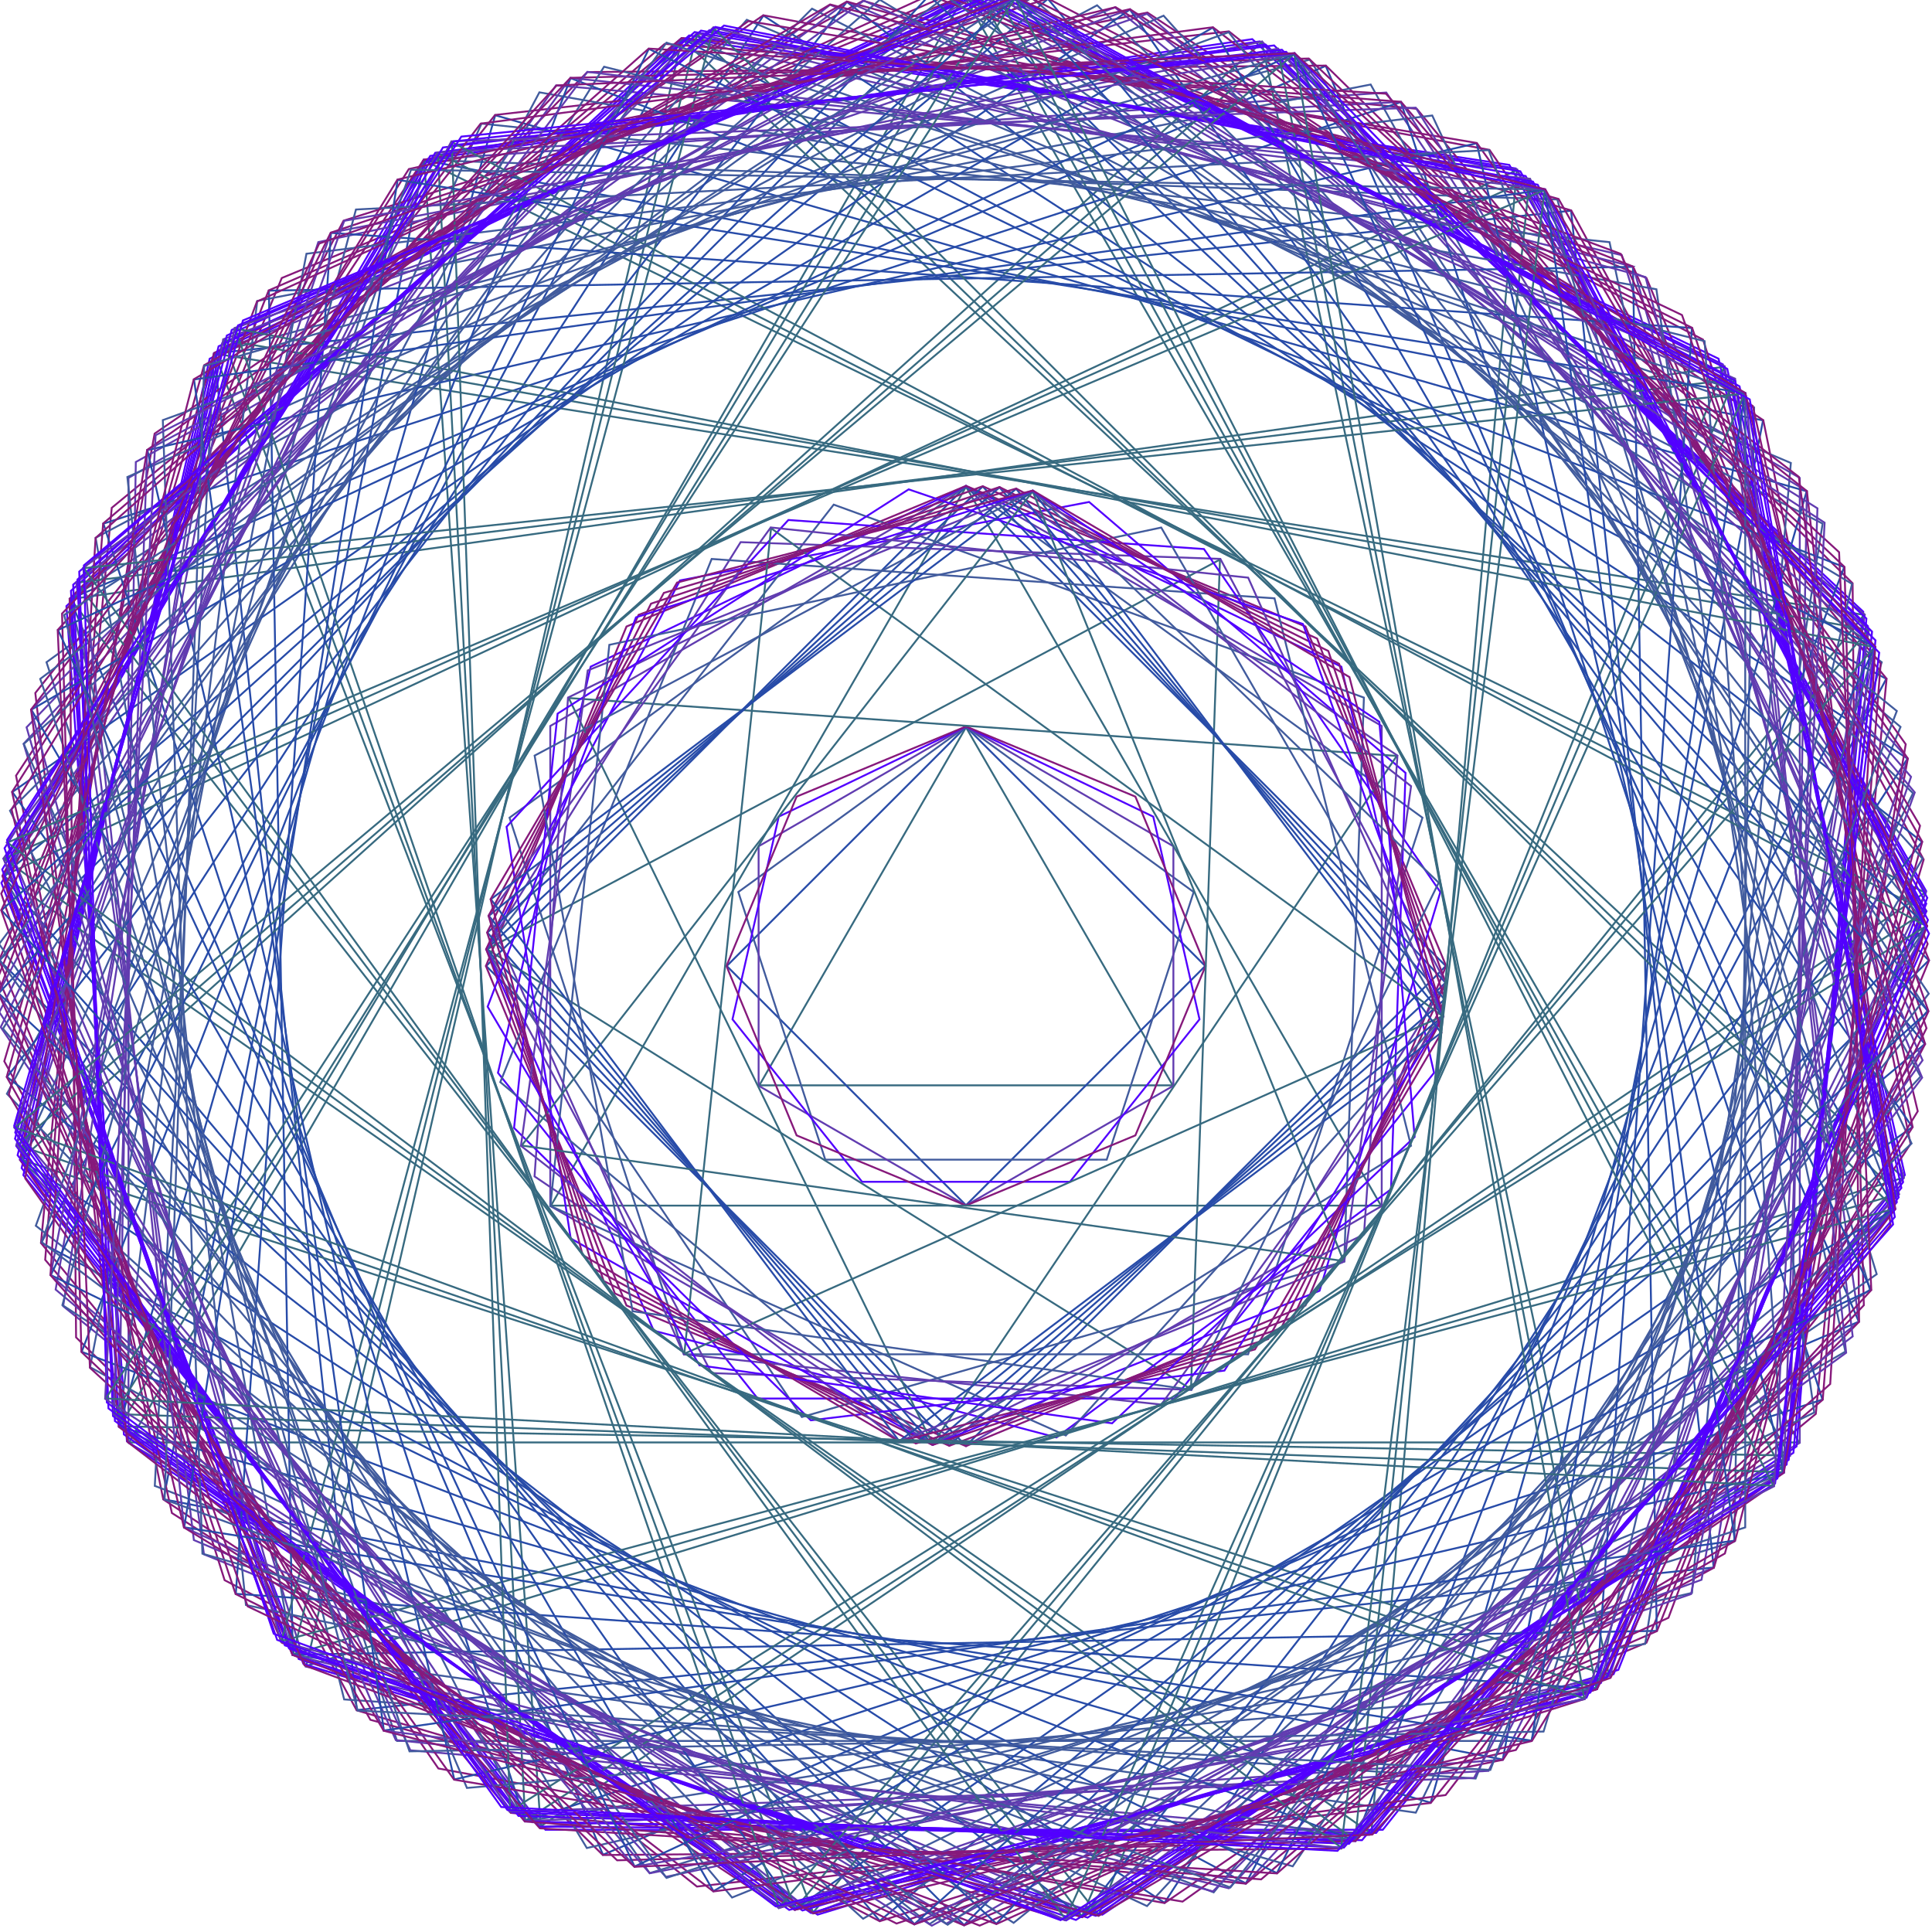 <svg width="1028" height="1028" viewBox="0 0 1028 1028" fill="none" xmlns="http://www.w3.org/2000/svg">
<rect x="0" y="0" width="1028" height="1028" fill="#808080" stroke="none"/>
<g clip-path="url(#clip0_1_9)">
<rect width="1028" height="1028" fill="white"/>
<path d="M404.015 577.5L514 387L623.985 577.5H404.015Z" stroke="#376A80"/>
<path d="M386.707 514L514 386.707L641.293 514L514 641.293L386.707 514Z" stroke="#274BA8"/>
<path d="M392.853 474.637L514 386.618L635.147 474.637L588.873 617.054H439.127L392.853 474.637Z" stroke="#415B9D"/>
<path d="M403.649 450.289L514 386.577L624.351 450.289V577.711L514 641.423L403.649 577.711V450.289Z" stroke="#613CB0"/>
<path d="M414.359 434.539L514 386.555L613.641 434.539L638.25 542.359L569.296 628.824H458.704L389.75 542.359L414.359 434.539Z" stroke="#5200FF"/>
<path d="M423.873 423.873L514 386.541L604.127 423.873L641.459 514L604.127 604.127L514 641.459L423.873 604.127L386.541 514L423.873 423.873Z" stroke="#86197B"/>
<path d="M68.729 767.5L513 -2L957.271 767.5L68.729 767.5Z" stroke="#376A80"/>
<path d="M-0.293 511L513 -2.293L1026.29 511L513 1024.29L-0.293 511Z" stroke="#274BA8"/>
<path d="M24.745 352.356L513 -2.382L1001.26 352.356L814.758 926.335L211.242 926.335L24.745 352.356Z" stroke="#415B9D"/>
<path d="M68.363 254.289L513 -2.423L957.637 254.289L957.637 767.711L513 1024.42L68.363 767.711L68.363 254.289Z" stroke="#613CB0"/>
<path d="M111.572 190.872L513 -2.445L914.427 190.872L1013.57 625.252L735.775 973.598L290.225 973.598L12.428 625.252L111.572 190.872Z" stroke="#5200FF"/>
<path d="M149.93 147.93L513 -2.459L876.07 147.93L1026.46 511L876.07 874.07L513 1024.46L149.93 874.07L-0.459 511L149.93 147.93Z" stroke="#86197B"/>
<path d="M293.164 641.5L514 259L734.836 641.5H293.164Z" stroke="#376A80"/>
<path d="M258.707 514L514 258.707L769.293 514L514 769.293L258.707 514Z" stroke="#274BA8"/>
<path d="M271.117 435.083L514 258.618L756.883 435.083L664.11 720.608H363.89L271.117 435.083Z" stroke="#415B9D"/>
<path d="M292.798 386.289L514 258.577L735.203 386.289V641.711L514 769.423L292.798 641.711L292.798 386.289Z" stroke="#613CB0"/>
<path d="M314.285 354.733L514 258.555L713.715 354.733L763.04 570.842L624.833 744.148H403.167L264.96 570.842L314.285 354.733Z" stroke="#5200FF"/>
<path d="M333.363 333.363L514 258.541L694.637 333.363L769.459 514L694.637 694.637L514 769.459L333.363 694.637L258.541 514L333.363 333.363Z" stroke="#86197B"/>
<path d="M633.715 739.152L259.155 505.101L649.129 297.748L633.715 739.152Z" stroke="#376A80"/>
<path d="M505.09 769.137L258.863 505.09L522.91 258.863L769.137 522.91L505.09 769.137Z" stroke="#274BA8"/>
<path d="M426.654 753.981L258.774 505.087L443.607 268.511L725.721 371.192L715.244 671.229L426.654 753.981Z" stroke="#415B9D"/>
<path d="M378.647 730.611L258.733 505.086L394.086 288.475L649.353 297.389L769.267 522.914L633.914 739.525L378.647 730.611Z" stroke="#613CB0"/>
<path d="M347.86 708.035L258.711 505.085L361.8 308.848L579.499 267.095L747.876 411.266L740.14 632.798L562.116 764.873L347.86 708.035Z" stroke="#5200FF"/>
<path d="M327.169 688.222L258.697 505.085L339.778 327.169L522.915 258.697L700.831 339.778L769.303 522.915L688.222 700.831L505.085 769.303L327.169 688.222Z" stroke="#86197B"/>
<path d="M743.192 402.215L496.212 768.379L302.595 371.406L743.192 402.215Z" stroke="#376A80"/>
<path d="M768.671 531.808L496.192 768.671L259.329 496.192L531.808 259.329L768.671 531.808Z" stroke="#274BA8"/>
<path d="M750.786 609.668L496.185 768.76L266.204 575.783L378.668 297.424L678.156 318.366L750.786 609.668Z" stroke="#415B9D"/>
<path d="M725.755 656.831L496.183 768.8L284.428 625.97L302.245 371.169L531.817 259.2L743.572 402.03L725.755 656.831Z" stroke="#613CB0"/>
<path d="M702.119 686.811L496.181 768.823L303.662 658.948L269.531 439.924L419.491 276.681L640.618 292.144L766.399 474.669L702.119 686.811Z" stroke="#5200FF"/>
<path d="M681.596 706.797L496.18 768.837L321.203 681.596L259.163 496.18L346.404 321.203L531.82 259.163L706.797 346.404L768.837 531.82L681.596 706.797Z" stroke="#86197B"/>
<path d="M410.282 281.046L767.603 540.655L364.115 720.299L410.282 281.046Z" stroke="#376A80"/>
<path d="M540.685 260.106L767.894 540.685L487.315 767.894L260.106 487.315L540.685 260.106Z" stroke="#274BA8"/>
<path d="M617.873 280.697L767.983 540.695L567.097 763.801L292.833 641.691L324.214 343.116L617.873 280.697Z" stroke="#415B9D"/>
<path d="M664.134 307.359L768.023 540.699L617.89 747.34L363.866 720.641L259.977 487.301L410.11 280.66L664.134 307.359Z" stroke="#613CB0"/>
<path d="M693.271 332.027L768.046 540.701L651.519 729.269L431.438 755.735L273.527 600.169L296.698 379.717L483.501 260.382L693.271 332.027Z" stroke="#5200FF"/>
<path d="M712.529 353.235L768.059 540.703L674.765 712.529L487.297 768.059L315.471 674.765L259.941 487.297L353.235 315.471L540.703 259.941L712.529 353.235Z" stroke="#86197B"/>
<path d="M277.568 609.525L549.489 261.482L714.943 670.994L277.568 609.525Z" stroke="#376A80"/>
<path d="M261.192 478.47L549.53 261.192L766.808 549.53L478.47 766.808L261.192 478.47Z" stroke="#274BA8"/>
<path d="M284.464 402.048L549.542 261.103L765.502 469.653L633.895 739.489L336.597 697.706L284.464 402.048Z" stroke="#415B9D"/>
<path d="M312.724 356.746L549.548 261.063L750.824 418.317L715.276 671.254L478.452 766.937L277.176 609.683L312.724 356.746Z" stroke="#613CB0"/>
<path d="M338.394 328.488L549.551 261.041L733.937 384.078L752.706 604.948L591.724 757.333L372.215 726.483L259.472 535.629L338.394 328.488Z" stroke="#5200FF"/>
<path d="M360.261 309.982L549.553 261.027L718.018 360.261L766.973 549.553L667.739 718.018L478.447 766.973L309.982 667.739L261.027 478.447L360.261 309.982Z" stroke="#86197B"/>
<path d="M162.955 886.446L362.833 20.677L1012.67 626.661L162.955 886.446Z" stroke="#376A80"/>
<path d="M21.955 661.334L362.747 20.397L1003.68 361.189L662.892 1002.13L21.955 661.334Z" stroke="#274BA8"/>
<path d="M-0.484 502.302L362.721 20.312L933.358 216.798L922.825 820.223L345.679 996.674L-0.484 502.302Z" stroke="#415B9D"/>
<path d="M12.556 395.767L362.709 20.273L862.973 135.768L1013.08 626.757L662.93 1002.25L162.666 886.755L12.556 395.767Z" stroke="#613CB0"/>
<path d="M35.336 322.488L362.703 20.252L803.11 87.756L1024.92 474.169L861.111 888.513L435.029 1018.78L67.525 766.875L35.336 322.488Z" stroke="#5200FF"/>
<path d="M59.462 270.207L362.699 20.238L753.874 57.904L1003.84 361.141L966.177 752.316L662.941 1002.28L271.765 964.619L21.797 661.382L59.462 270.207Z" stroke="#86197B"/>
<path d="M287.666 971.781L225.684 85.404L1024.3 474.915L287.666 971.781Z" stroke="#376A80"/>
<path d="M87.011 797.73L225.521 85.161L938.089 223.67L799.58 936.239L87.011 797.73Z" stroke="#274BA8"/>
<path d="M19.056 652.207L225.471 85.087L828.62 106.15L994.972 686.287L494.634 1023.77L19.056 652.207Z" stroke="#415B9D"/>
<path d="M0.378 546.515L225.448 85.053L737.62 49.239L1024.72 474.886L799.653 936.347L287.481 972.161L0.378 546.515Z" stroke="#613CB0"/>
<path d="M0.739 469.778L225.436 85.035L666.336 20.827L991.432 325.503L955.921 769.637L586.543 1018.79L161.447 885.336L0.739 469.778Z" stroke="#5200FF"/>
<path d="M8.525 412.728L225.428 85.023L610.523 6.675L938.227 223.578L1016.58 608.673L799.673 936.377L414.578 1014.73L86.874 797.823L8.525 412.728Z" stroke="#86197B"/>
<path d="M432.673 1017.7L114.248 188.176L991.85 327.175L432.673 1017.7Z" stroke="#376A80"/>
<path d="M189.898 909.921L114.02 187.992L835.949 112.114L911.827 834.043L189.898 909.921Z" stroke="#274BA8"/>
<path d="M82.365 790.625L113.951 187.936L696.903 31.734L1025.6 537.886L645.797 1006.91L82.365 790.625Z" stroke="#415B9D"/>
<path d="M33.602 695.012L113.919 187.91L593.241 3.916L992.245 327.023L911.928 834.125L432.607 1018.12L33.602 695.012Z" stroke="#613CB0"/>
<path d="M11.511 621.522L113.902 187.896L516.764 -2.413L916.734 193.902L1012.63 629.011L732.233 975.269L286.694 971.936L11.511 621.522Z" stroke="#5200FF"/>
<path d="M2.278 564.689L113.891 187.888L459.253 0.372L836.054 111.985L1023.57 457.347L911.956 834.148L566.595 1021.66L189.794 910.05L2.278 564.689Z" stroke="#86197B"/>
<path d="M584.516 1018.98L37.475 318.802L917.37 195.141L584.516 1018.98Z" stroke="#376A80"/>
<path d="M320.837 986.892L37.203 318.692L705.403 35.058L989.037 703.258L320.837 986.892Z" stroke="#274BA8"/>
<path d="M183.125 904.249L37.121 318.659L548.932 -1.156L1011.25 386.777L785.171 946.348L183.125 904.249Z" stroke="#415B9D"/>
<path d="M108.538 827.07L37.083 318.644L441.666 2.549L917.703 194.881L989.158 703.307L584.575 1019.4L108.538 827.07Z" stroke="#613CB0"/>
<path d="M65.926 763.25L37.062 318.635L366.68 18.856L806.571 89.653L1025.49 477.714L858.581 890.821L431.536 1017.9L65.926 763.25Z" stroke="#5200FF"/>
<path d="M40.479 711.6L37.05 318.63L312.496 38.334L705.465 34.904L985.762 310.351L989.191 703.32L713.745 983.617L320.775 987.046L40.479 711.6Z" stroke="#86197B"/>
<path d="M729.645 975.69L1.794 466.043L807.087 90.529L729.645 975.69Z" stroke="#376A80"/>
<path d="M468.106 1022.09L1.502 466.018L557.579 -0.586L1024.18 555.49L468.106 1022.09Z" stroke="#274BA8"/>
<path d="M312.248 983.325L1.414 466.01L397.356 10.53L952.896 246.343L900.296 847.563L312.248 983.325Z" stroke="#415B9D"/>
<path d="M218.355 931.325L1.373 466.006L295.86 45.435L807.329 90.183L1024.31 555.502L729.824 976.073L218.355 931.325Z" stroke="#613CB0"/>
<path d="M158.946 882.753L1.351 466.004L228.919 82.953L670.287 22.045L993.096 329.144L954.264 773L583.032 1019.38L158.946 882.753Z" stroke="#5200FF"/>
<path d="M119.51 840.799L1.337 466.003L182.797 117.422L557.593 -0.751L906.174 180.709L1024.35 555.505L842.887 904.086L468.091 1022.26L119.51 840.799Z" stroke="#86197B"/>
<path d="M856.165 891.599L11.111 617.024L671.427 22.474L856.165 891.599Z" stroke="#376A80"/>
<path d="M619.621 1012.44L10.825 617.085L406.182 8.289L1014.98 403.646L619.621 1012.44Z" stroke="#274BA8"/>
<path d="M459.238 1020.94L10.738 617.104L256.21 65.764L856.421 128.848L981.899 719.177L459.238 1020.94Z" stroke="#415B9D"/>
<path d="M354.245 998.659L10.698 617.112L169.354 128.818L671.558 22.072L1015.1 403.619L856.448 891.913L354.245 998.659Z" stroke="#613CB0"/>
<path d="M283.231 969.579L10.676 617.117L116.308 184.269L520.582 -3.022L919.073 196.279L1011.71 632.093L728.732 976.244L283.231 969.579Z" stroke="#5200FF"/>
<path d="M233.252 940.988L10.663 617.12L82.278 230.716L406.147 8.127L792.551 79.743L1015.14 403.611L943.524 790.015L619.655 1012.6L233.252 940.988Z" stroke="#86197B"/>
<path d="M952.089 774.468L63.682 758.961L521.315 -2.669L952.089 774.468Z" stroke="#376A80"/>
<path d="M761.212 959.189L63.426 759.103L263.513 61.317L961.298 261.404L761.212 959.189Z" stroke="#274BA8"/>
<path d="M610.32 1014.2L63.348 759.146L136.899 160.128L729.327 44.971L1021.92 572.819L610.32 1014.2Z" stroke="#415B9D"/>
<path d="M503.402 1023.6L63.313 759.166L72.273 245.821L521.323 -3.091L961.412 261.341L952.452 774.685L503.402 1023.6Z" stroke="#613CB0"/>
<path d="M426.988 1016.55L63.293 759.176L37.756 314.358L369.608 17.053L808.956 91.138L1024.96 480.825L854.972 892.673L426.988 1016.55Z" stroke="#5200FF"/>
<path d="M370.834 1003.82L63.281 759.183L18.794 368.725L263.433 61.172L653.891 16.685L961.444 261.323L1005.93 651.782L761.292 959.334L370.834 1003.82Z" stroke="#86197B"/>
<path d="M1010.08 635.311L155.954 880.226L370.912 18.078L1010.08 635.311Z" stroke="#376A80"/>
<path d="M881.546 867.768L155.751 880.437L143.082 154.642L868.877 141.973L881.546 867.768Z" stroke="#274BA8"/>
<path d="M753.332 964.494L155.689 880.501L50.889 286.153L583.763 2.819L1017.9 422.057L753.332 964.494Z" stroke="#415B9D"/>
<path d="M653.832 1004.74L155.66 880.53L14.142 386.997L370.795 17.671L868.967 141.879L1010.49 635.413L653.832 1004.74Z" stroke="#613CB0"/>
<path d="M578.697 1020.34L155.645 880.546L1.172 462.631L231.599 81.292L673.41 23.687L993.913 333.193L951.761 776.745L578.697 1020.34Z" stroke="#5200FF"/>
<path d="M521.275 1024.59L155.635 880.556L-1.067 520.166L142.962 154.526L503.353 -2.176L868.992 141.853L1025.69 502.244L881.665 867.883L521.275 1024.59Z" stroke="#86197B"/>
<path d="M1024.67 484.823L279.477 968.758L232.974 81.433L1024.67 484.823Z" stroke="#376A80"/>
<path d="M969.721 744.702L279.344 969.019L55.026 278.641L745.404 54.324L969.721 744.702Z" stroke="#274BA8"/>
<path d="M875.39 874.687L279.303 969.098L5.312 431.361L432.063 4.61L969.8 278.601L875.39 874.687Z" stroke="#415B9D"/>
<path d="M792.004 942.264L279.285 969.134L-0.345 538.542L232.744 81.079L745.463 54.209L1025.09 484.801L792.004 942.264Z" stroke="#613CB0"/>
<path d="M724.713 979.152L279.275 969.154L9.364 614.663L118.23 182.617L523.895 -1.644L920.883 200.632L1010.26 637.127L724.713 979.152Z" stroke="#5200FF"/>
<path d="M671.041 1000L279.268 969.167L24.045 670.339L54.879 278.566L353.706 23.343L745.479 54.176L1000.7 353.004L969.869 744.777L671.041 1000Z" stroke="#86197B"/>
<path d="M994.126 335.097L422.982 1015.76L119.083 180.804L994.126 335.097Z" stroke="#376A80"/>
<path d="M1017.56 599.686L422.932 1016.05L6.569 421.421L601.196 5.059L1017.56 599.686Z" stroke="#274BA8"/>
<path d="M965.353 751.572L422.916 1016.14L3.678 582.003L287.012 49.129L881.36 153.929L965.353 751.572Z" stroke="#415B9D"/>
<path d="M905.369 840.575L422.909 1016.18L29.604 686.155L118.759 180.532L601.219 4.931L994.523 334.953L905.369 840.575Z" stroke="#613CB0"/>
<path d="M851.803 895.525L422.905 1016.2L61.145 756.111L38.937 311.114L373.002 16.299L811.784 93.668L1024.87 484.961L851.803 895.525Z" stroke="#5200FF"/>
<path d="M806.572 931.154L422.903 1016.21L91.463 805.061L6.406 421.392L217.556 89.953L601.225 4.895L932.665 216.046L1017.72 599.715L806.572 931.154Z" stroke="#86197B"/>
<path d="M922.89 201.741L575.709 1019.65L40.971 310.027L922.89 201.741Z" stroke="#376A80"/>
<path d="M1022.66 447.917L575.745 1019.94L3.724 573.027L450.636 1.005L1022.66 447.917Z" stroke="#274BA8"/>
<path d="M1017.14 608.43L575.756 1020.03L47.908 727.437L163.065 135.008L762.083 61.458L1017.14 608.43Z" stroke="#415B9D"/>
<path d="M985.798 711.082L575.761 1020.07L103.153 819.458L40.582 309.862L450.62 0.876L923.228 201.487L985.798 711.082Z" stroke="#613CB0"/>
<path d="M950.64 779.292L575.764 1020.09L153.769 877.135L2.426 458.076L235.699 78.472L677.929 24.173L996.107 336.067L950.64 779.292Z" stroke="#5200FF"/>
<path d="M917.801 826.589L575.765 1020.1L197.074 915.083L3.559 573.047L108.579 194.355L450.616 0.84L829.307 105.861L1022.82 447.897L917.801 826.589Z" stroke="#86197B"/>
<path d="M813.909 95.475L721.031 979.149L2.185 456.877L813.909 95.475Z" stroke="#376A80"/>
<path d="M981.291 301.725L721.15 979.417L43.459 719.275L303.6 41.584L981.291 301.725Z" stroke="#274BA8"/>
<path d="M1022.94 456.837L721.186 979.498L130.858 854.02L67.773 253.809L619.113 8.337L1022.94 456.837Z" stroke="#415B9D"/>
<path d="M1022.99 564.168L721.203 979.535L210.593 925.868L1.765 456.833L303.547 41.465L814.157 95.133L1022.99 564.168Z" stroke="#613CB0"/>
<path d="M1009.3 639.676L721.212 979.556L275.861 966.227L8.609 609.726L120.704 178.507L527.735 -2.715L923.2 202.525L1009.3 639.676Z" stroke="#5200FF"/>
<path d="M991.73 694.507L721.218 979.568L328.368 989.855L43.307 719.343L33.02 326.493L303.533 41.432L696.382 31.145L981.443 301.658L991.73 694.507Z" stroke="#86197B"/>
<path d="M679.881 26.243L849.423 898.46L9.29 609.179L679.881 26.243Z" stroke="#376A80"/>
<path d="M900.252 174.543L849.615 898.681L125.478 848.044L176.114 123.907L900.252 174.543Z" stroke="#274BA8"/>
<path d="M985.436 310.699L849.674 898.748L248.454 951.348L12.641 395.808L468.121 -0.135L985.436 310.699Z" stroke="#415B9D"/>
<path d="M1016.85 413.328L849.7 898.779L345.711 996.744L8.875 609.259L176.029 123.809L680.019 25.843L1016.85 413.328Z" stroke="#613CB0"/>
<path d="M1025.85 489.537L849.715 898.796L419.926 1016.26L60.122 753.471L41.242 308.32L377.504 16.013L815.695 96.662L1025.85 489.537Z" stroke="#5200FF"/>
<path d="M1025.07 547.111L849.724 898.806L477.048 1023.5L125.353 848.153L0.657 475.477L176.006 123.781L548.682 -0.914L900.377 174.434L1025.07 547.111Z" stroke="#86197B"/>
<path d="M531.628 -1.169L948.773 783.367L60.773 752.357L531.628 -1.169Z" stroke="#376A80"/>
<path d="M785.729 76.221L949.022 783.522L241.721 946.815L78.428 239.514L785.729 76.221Z" stroke="#274BA8"/>
<path d="M906.998 181.523L949.097 783.569L389.526 1009.65L1.593 547.33L321.408 35.519L906.998 181.523Z" stroke="#415B9D"/>
<path d="M967.05 270.481L949.132 783.591L495.807 1024.63L60.399 752.556L78.318 239.446L531.643 -1.592L967.05 270.481Z" stroke="#613CB0"/>
<path d="M997.933 340.73L949.151 783.603L572.484 1021.59L151.571 875.483L3.366 455.303L239.472 77.454L682.096 26.465L997.933 340.73Z" stroke="#5200FF"/>
<path d="M1014.02 396.015L949.163 783.61L629.228 1011.82L241.633 946.956L13.426 627.021L78.287 239.426L398.222 11.219L785.816 76.081L1014.02 396.015Z" stroke="#86197B"/>
<path d="M379.707 14.933L1008 643.227L149.735 873.199L379.707 14.933Z" stroke="#376A80"/>
<path d="M645.331 14.65L1008.28 643.303L379.631 1006.26L16.678 377.603L645.331 14.65Z" stroke="#274BA8"/>
<path d="M792.089 79.894L1008.37 643.326L539.349 1023.13L33.198 694.433L189.399 111.48L792.089 79.894Z" stroke="#415B9D"/>
<path d="M875.526 147.408L1008.41 643.336L645.365 1006.38L149.436 873.498L16.553 377.569L379.598 14.525L875.526 147.408Z" stroke="#613CB0"/>
<path d="M925.598 205.559L1008.43 643.342L717.804 981.057L272.564 964.398L7.987 605.908L123.304 175.539L531.679 -2.633L925.598 205.559Z" stroke="#5200FF"/>
<path d="M957.149 253.723L1008.44 643.346L769.21 955.121L379.588 1006.42L67.813 767.182L16.518 377.56L255.752 65.784L645.374 14.49L957.149 253.723Z" stroke="#86197B"/>
<path d="M240.403 75.576L1024.94 492.722L271.413 963.577L240.403 75.576Z" stroke="#376A80"/>
<path d="M494.338 -2.355L1025.23 492.712L530.165 1023.61L-0.729 528.539L494.338 -2.355Z" stroke="#274BA8"/>
<path d="M653.759 17.131L1025.32 492.708L687.838 993.046L107.701 826.695L86.638 223.546L653.759 17.131Z" stroke="#415B9D"/>
<path d="M753.289 57.3L1025.36 492.707L784.324 946.032L271.214 963.951L-0.859 528.543L240.179 75.218L753.289 57.3Z" stroke="#613CB0"/>
<path d="M818.175 98.27L1025.38 492.706L846.194 900.636L415.538 1014.88L57.71 749.409L42.16 304.13L380.599 14.346L818.175 98.27Z" stroke="#5200FF"/>
<path d="M862.43 135.105L1025.4 492.706L887.771 860.803L530.171 1023.77L162.073 886.145L-0.895 528.545L136.731 160.447L494.332 -2.521L862.43 135.105Z" stroke="#86197B"/>
<path d="M125.179 174.78L997.397 344.322L414.46 1014.91L125.179 174.78Z" stroke="#376A80"/>
<path d="M345.234 26.011L997.673 344.227L679.457 996.667L27.017 678.45L345.234 26.011Z" stroke="#274BA8"/>
<path d="M503.386 -1.965L997.758 344.198L821.306 921.344L217.882 931.876L21.396 361.24L503.386 -1.965Z" stroke="#415B9D"/>
<path d="M610.311 7.349L997.796 344.185L899.83 848.174L414.38 1015.33L26.895 678.493L124.86 174.503L610.311 7.349Z" stroke="#613CB0"/>
<path d="M684.34 27.558L997.817 344.177L945.724 786.672L567.288 1021.84L147.479 872.584L2.422 451.307L241.348 75.235L684.34 27.558Z" stroke="#5200FF"/>
<path d="M737.431 49.845L997.83 344.173L973.839 736.424L679.511 996.823L287.26 972.832L26.861 678.504L50.852 286.253L345.18 25.854L737.431 49.845Z" stroke="#86197B"/>
<path d="M44.638 302.3L928.313 209.423L566.91 1021.15L44.638 302.3Z" stroke="#376A80"/>
<path d="M211.581 95.694L928.55 209.25L814.993 926.219L98.024 812.662L211.581 95.694Z" stroke="#274BA8"/>
<path d="M354.643 22.701L928.622 209.198L928.622 812.715L354.643 999.212L-0.095 510.956L354.643 22.701Z" stroke="#415B9D"/>
<path d="M459.62 0.346L928.655 209.174L982.322 719.784L566.954 1021.57L97.919 812.739L44.252 302.129L459.62 0.346Z" stroke="#613CB0"/>
<path d="M536.323 -1.972L928.673 209.161L1008.23 647.552L715.084 983.083L269.981 963.094L8.093 602.636L126.626 173.141L536.323 -1.972Z" stroke="#5200FF"/>
<path d="M593.61 3.819L928.684 209.153L1020.42 591.279L815.09 926.353L432.964 1018.09L97.89 812.76L6.15 430.634L211.483 95.559L593.61 3.819Z" stroke="#86197B"/>
<path d="M3.99 448.313L821.897 101.132L713.611 983.051L3.99 448.313Z" stroke="#376A80"/>
<path d="M103.232 201.924L822.073 100.898L923.1 819.739L204.258 920.766L103.232 201.924Z" stroke="#274BA8"/>
<path d="M218.702 90.294L822.127 100.826L998.578 677.972L504.206 1024.14L22.216 660.93L218.702 90.294Z" stroke="#415B9D"/>
<path d="M312.556 38.224L822.151 100.794L1022.76 573.402L713.776 983.44L204.18 920.869L3.57 448.261L312.556 38.224Z" stroke="#613CB0"/>
<path d="M385.229 13.581L822.165 100.776L1026.42 496.751L844.181 903.329L412.684 1014.35L56.851 746.209L44.633 300.826L385.229 13.581Z" stroke="#5200FF"/>
<path d="M441.706 2.37L822.173 100.765L1021.63 439.372L923.232 819.839L584.625 1019.29L204.159 920.898L4.704 582.291L103.099 201.824L441.706 2.37Z" stroke="#86197B"/>
<path d="M7.997 599.882L688.66 28.738L842.954 903.781L7.997 599.882Z" stroke="#376A80"/>
<path d="M30.866 335.244L688.76 28.463L995.541 686.357L337.647 993.138L30.866 335.244Z" stroke="#274BA8"/>
<path d="M108.653 194.731L688.791 28.379L1026.27 528.717L654.711 1004.29L87.591 797.88L108.653 194.731Z" stroke="#415B9D"/>
<path d="M183.182 117.496L688.805 28.341L1018.83 421.645L843.225 904.105L337.603 993.26L7.581 599.955L183.182 117.496Z" stroke="#613CB0"/>
<path d="M245.475 72.682L688.812 28.32L999.912 347.275L944.511 789.368L564.326 1021.69L145.645 869.307L3.743 446.957L245.475 72.682Z" stroke="#5200FF"/>
<path d="M296.207 45.449L688.817 28.307L978.555 293.803L995.697 686.414L730.201 976.152L337.59 993.294L47.852 727.798L30.71 335.187L296.207 45.449Z" stroke="#86197B"/>
<path d="M56.309 744.093L540.243 -1.101L943.633 790.596L56.309 744.093Z" stroke="#376A80"/>
<path d="M0.805 484.333L540.259 -1.393L1025.98 538.06L486.531 1023.79L0.805 484.333Z" stroke="#274BA8"/>
<path d="M34.111 327.217L540.263 -1.482L1009.28 378.323L793.003 941.755L190.313 910.169L34.111 327.217Z" stroke="#415B9D"/>
<path d="M82.802 231.566L540.265 -1.523L970.858 278.107L943.987 790.826L486.524 1023.92L55.932 744.285L82.802 231.566Z" stroke="#613CB0"/>
<path d="M129.272 170.498L540.267 -1.545L931.026 212.516L1007.3 651.49L711.655 984.82L266.714 961.501L7.53 599.094L129.272 170.498Z" stroke="#5200FF"/>
<path d="M169.824 129.622L540.267 -1.559L894.969 167.625L1026.15 538.069L856.966 892.771L486.523 1023.95L131.821 854.767L0.64 484.324L169.824 129.622Z" stroke="#86197B"/>
</g>
<defs>
<clipPath id="clip0_1_9">
<rect width="1028" height="1028" fill="white"/>
</clipPath>
</defs>
</svg>
